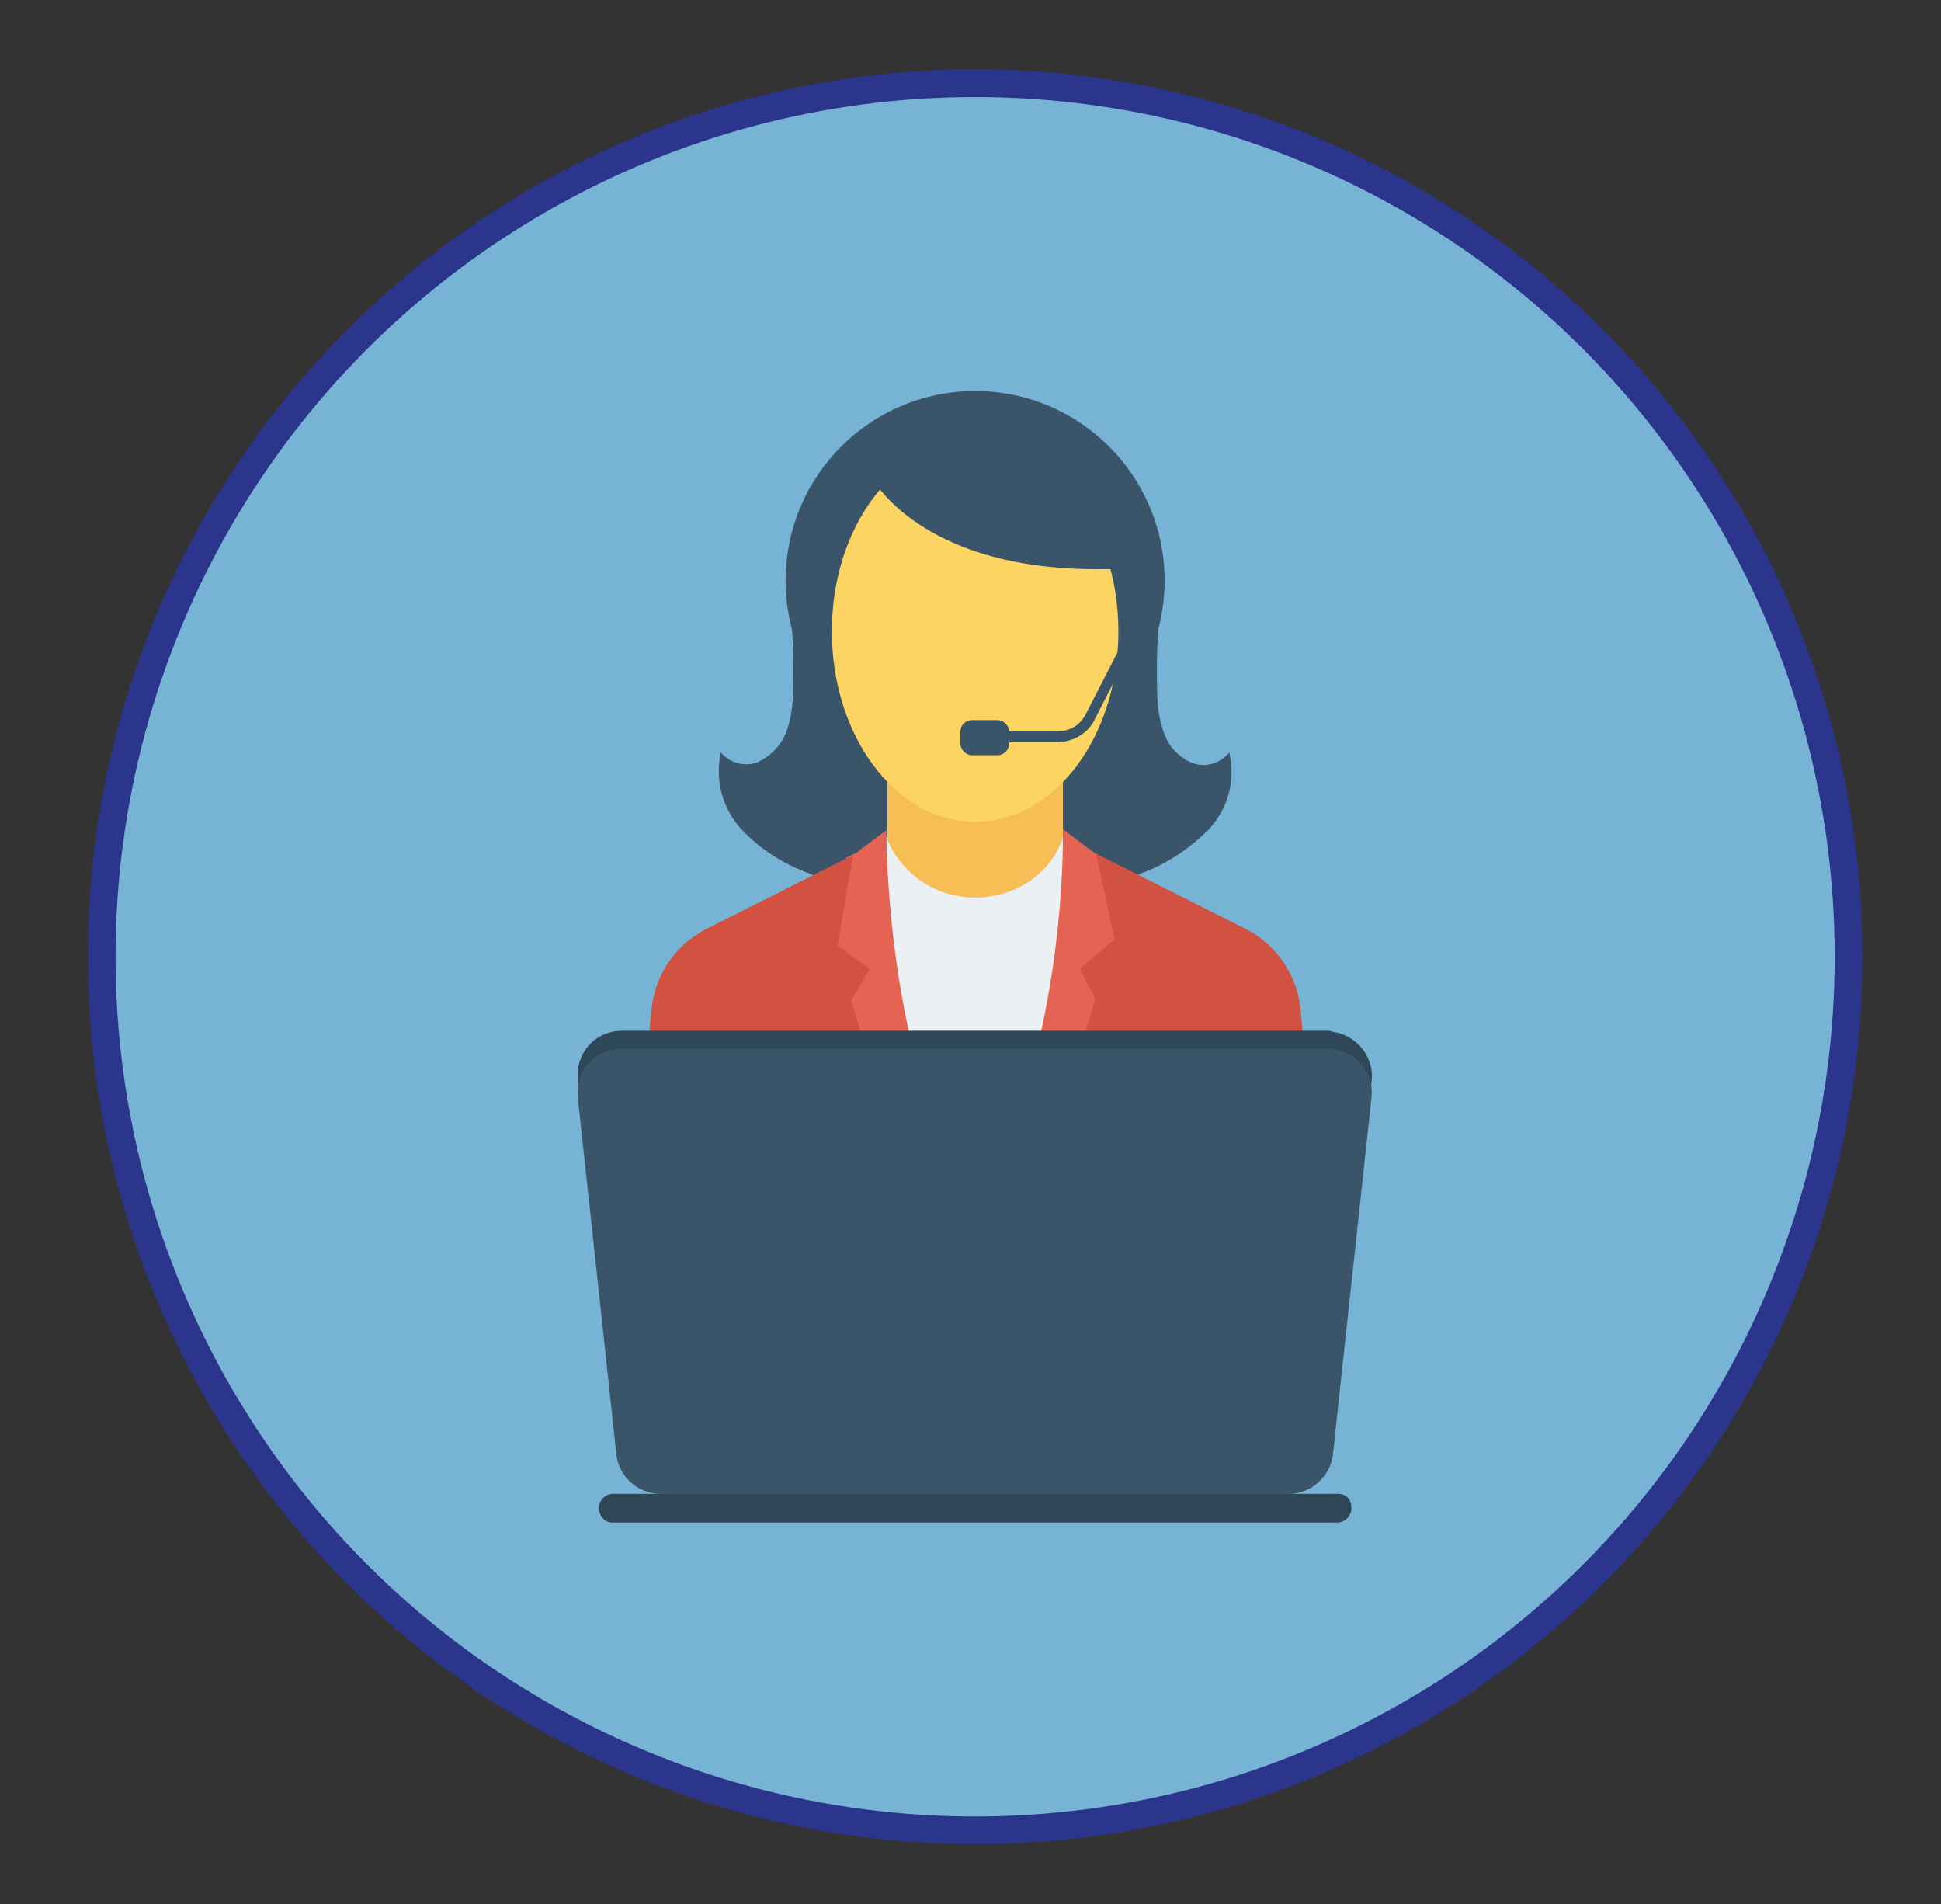 <?xml version="1.0" encoding="utf-8"?>
<!-- Generator: Adobe Illustrator 24.1.3, SVG Export Plug-In . SVG Version: 6.00 Build 0)  -->
<svg version="1.1" id="Layer_1" xmlns="http://www.w3.org/2000/svg" xmlns:xlink="http://www.w3.org/1999/xlink" x="0px" y="0px"
	 viewBox="0 0 210 206" style="enable-background:new 0 0 210 206;" xml:space="preserve">
<rect x="0" y="0" width="210" height="206" fill="#333333" stroke="none"/>
<style type="text/css">
	.st0{fill:#77B3D5;stroke:#2C358C;stroke-width:3;stroke-miterlimit:10;}
	.st1{fill:#3A556A;}
	.st2{fill:#F7BE56;}
	.st3{fill:#EBF0F3;}
	.st4{fill:#D15241;}
	.st5{fill:#FCD462;}
	.st6{fill:#E56353;}
	.st7{fill:#2F4859;}
</style>
<g>
	<circle class="st0" cx="105.5" cy="103.5" r="94.5"/>
	<path class="st1" d="M133,81.4c-1,1.2-2.6,1.7-4.1,1.1c-1.4-0.6-2.5-1.8-3-3.3c-0.5-1.4-0.7-2.9-0.7-4.4c-0.1-3.2,0-6.4,0.4-9.6
		c0.1-1.1-0.7-2.2-1.8-2.3c-0.4-0.1-0.9,0-1.3,0.2l-5.9,3.2c-3.9,0.9-7.3,3.1-9.9,6.2c-0.5,0.7-0.9,1.4-1.3,2.1
		c-0.4-0.7-0.8-1.5-1.3-2.1c-2.5-3.1-5.9-5.3-9.8-6.3l-6-3.2c-1-0.5-2.2-0.1-2.7,0.8c-0.2,0.4-0.3,0.8-0.2,1.2
		c0.4,3.2,0.5,6.5,0.4,9.7c0,1.5-0.2,3-0.7,4.4c-0.5,1.4-1.6,2.6-3,3.3C80.7,83,79,82.6,78,81.4c-0.7,3,0.2,6.1,2.2,8.3
		c2.1,2.2,4.6,3.8,7.4,4.8c2.2,1,4.5,1.5,6.9,1.3c3.1-0.4,5.6-2.6,7.7-4.9c1.3-1.3,2.4-2.8,3.3-4.4c0.9,1.6,2,3.1,3.3,4.4
		c2.1,2.3,4.6,4.4,7.7,4.9c2.4,0.2,4.8-0.3,6.9-1.3c2.8-1,5.3-2.7,7.4-4.8C132.9,87.4,133.7,84.4,133,81.4L133,81.4z"/>
	<circle class="st1" cx="105.5" cy="62.8" r="20.5"/>
	<path class="st2" d="M115,90.6V82l-9.5-3.3v0l0,0l0,0v0L96,82v8.6l-4.4,2.2v9.5h28.6v-9.1L115,90.6z"/>
	<path class="st3" d="M115,90.6c-2.8,8.2-15.3,9.1-19.1,0L93.3,92v36.9H118V92.1L115,90.6z"/>
	<path class="st4" d="M95.9,90.6c0,4.2,0.5,22.5,8.2,38.3H68.6l1.9-19.8c0.4-3.7,2.6-6.9,5.9-8.6l16.1-8.1L95.9,90.6z"/>
	<path class="st4" d="M142.5,128.9h-35.6c7.7-15.8,8.2-34.1,8.2-38.3l3.6,1.8l16.1,8.1c3.3,1.7,5.5,4.9,5.9,8.6L142.5,128.9z"/>
	<path class="st5" d="M105.5,47.8C96.9,47.8,90,57,90,68.3s6.9,20.6,15.5,20.6S121,79.7,121,68.3S114,47.8,105.5,47.8L105.5,47.8z"
		/>
	<path class="st1" d="M114.5,80.3h-7.7v-1.2h7.7c1.3,0,2.4-0.7,3-1.9l3.8-7.4l1,0.5l-3.8,7.4C117.8,79.3,116.2,80.2,114.5,80.3
		L114.5,80.3z"/>
	<path class="st1" d="M105.2,77.9h2.7c0.7,0,1.3,0.6,1.3,1.3v1.2c0,0.7-0.6,1.3-1.3,1.3h-2.7c-0.7,0-1.3-0.6-1.3-1.3v-1.2
		C103.9,78.4,104.5,77.9,105.2,77.9z"/>
	<path class="st6" d="M120.6,101.6l-3.8,3.2l1.7,3.2c-4.6,17.2-11.7,20.9-11.7,20.9c7.7-15.8,8.2-34.1,8.2-38.3c0-0.6,0-0.9,0-0.9
		l3.6,2.7L120.6,101.6z"/>
	<path class="st6" d="M104.1,128.9c0,0-7.4-3.5-12-20.7l2-3.4l-3.5-2.5l1.7-9.8l3.6-2.7c0,0,0,0.3,0,0.9
		C96,94.8,96.5,113.1,104.1,128.9L104.1,128.9z"/>
	<path class="st1" d="M94.1,51.3c0,0,5.4,11.3,27.6,10.2l-3.1-10.2l-8.1-6.5h-7.7L94.1,51.3z"/>
	<path class="st7" d="M143.7,111.5H67.3c-2.7,0-4.8,2.1-4.8,4.8c0,0.2,0,0.3,0,0.5l4.2,40.4c0.2,2.5,2.3,4.4,4.8,4.4h67.9
		c2.5,0,4.5-1.9,4.8-4.3l4.2-40.4c0.3-2.6-1.7-5-4.3-5.3C144,111.5,143.8,111.5,143.7,111.5z"/>
	<path class="st1" d="M143.7,113.5H67.3c-2.6-0.1-4.8,2-4.8,4.6c0,0.2,0,0.3,0,0.5l4.2,38.8c0.3,2.4,2.4,4.2,4.8,4.1h67.9
		c2.4,0,4.5-1.7,4.8-4.1l4.2-38.8c0.2-2.6-1.7-4.9-4.3-5.1C144,113.5,143.8,113.5,143.7,113.5z"/>
	<path class="st7" d="M144.8,161.6H66.2c-0.9,0.1-1.5,0.9-1.4,1.7c0.1,0.8,0.7,1.4,1.4,1.4h78.6c0.9-0.1,1.5-0.9,1.4-1.7
		C146.2,162.2,145.6,161.6,144.8,161.6z"/>
</g>
</svg>

